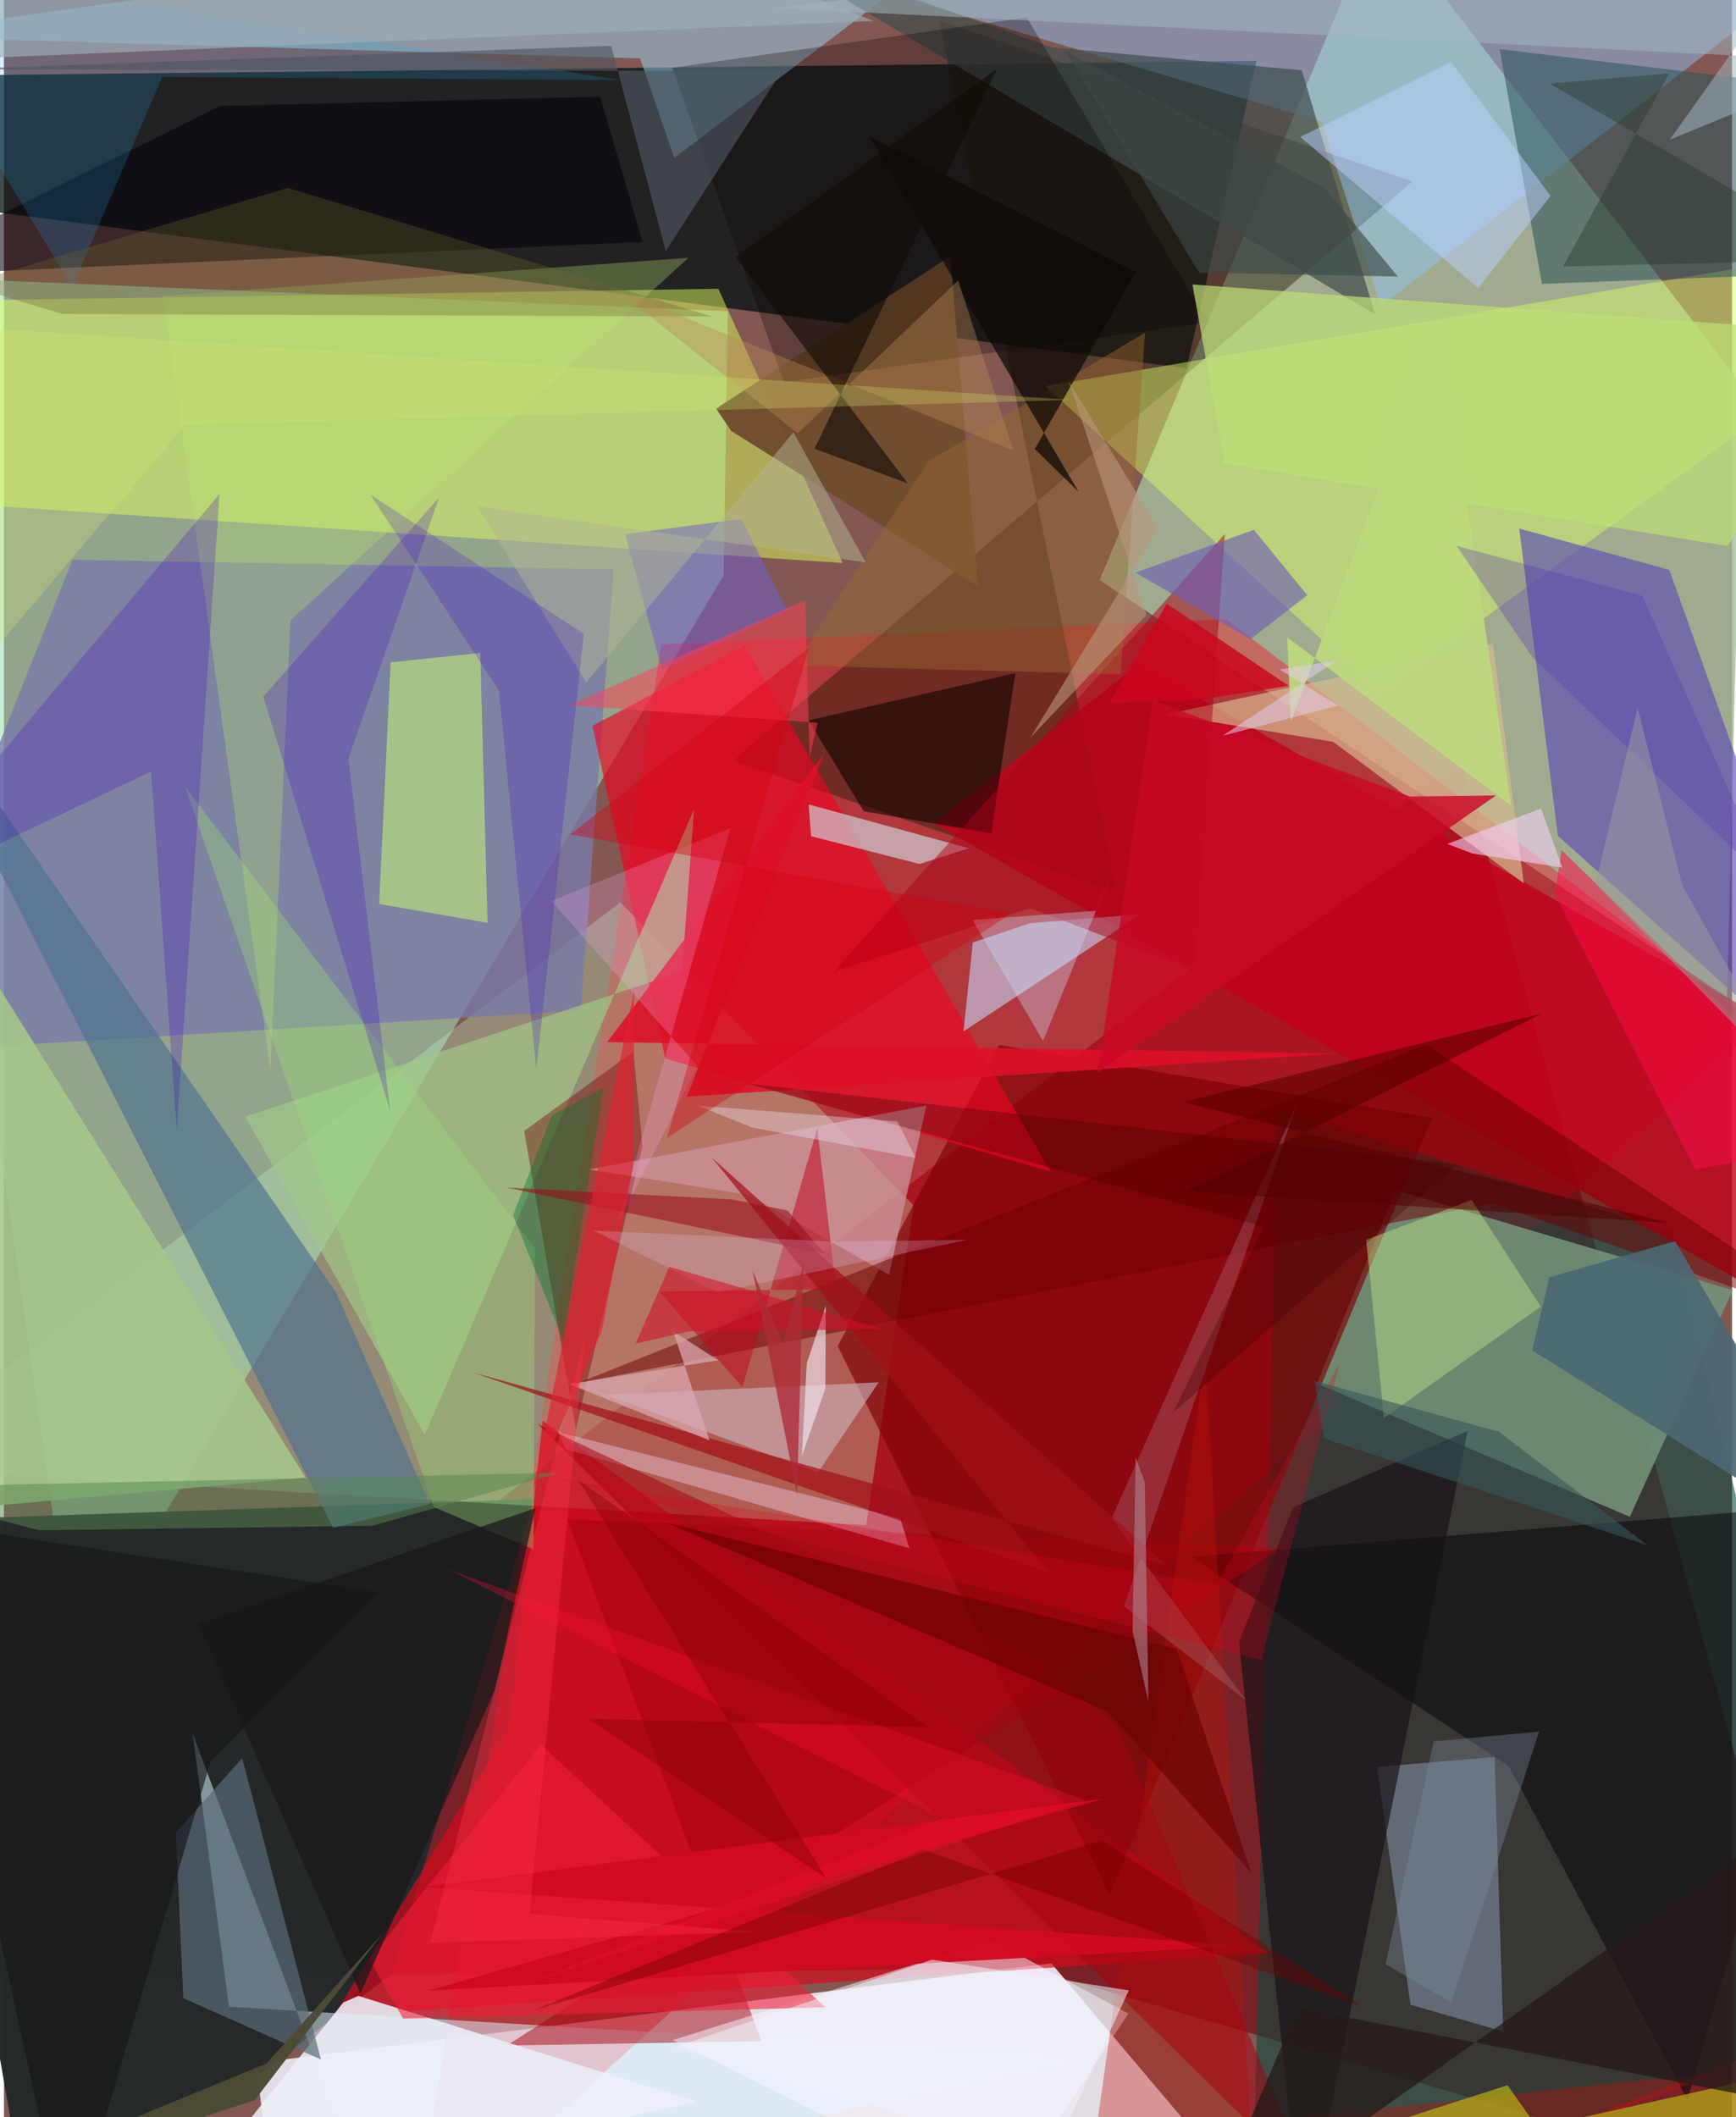 <svg xmlns="http://www.w3.org/2000/svg" width="228" height="278" viewBox="0 0 836 1024"><path fill="#835853" d="M0 0h836v1024H0z"/><path fill="#9fdeb9" fill-opacity=".565" d="M34.073 805.643L-62 133.176l412.17 17.391-2.003 127.733z"/><path fill="#730712" fill-opacity=".671" d="M898 1069.78L495.705 951.94-62 957.484l767.232-589.84z"/><path fill="#eae4ef" fill-opacity=".937" d="M127.858 1046.884L622.128 1086 506.674 949.565 122.027 997.77z"/><path fill="#a7bd9c" fill-opacity=".816" d="M833.627 482.302l7.372-295.819L665.197-42.504l-135.124 323.04z"/><path fill="#031113" fill-opacity=".753" d="M605.954 29.442L-62 36.899l58.239 65.705 575.872 75.513z"/><path fill="#ff001a" fill-opacity=".369" d="M848.822 495.936l-257.43-196.43-273.385 12.116L198.097 1086z"/><path fill="#252929" fill-opacity=".988" d="M-47.362 735.404L13.834 1086 187.32 955l69.131-229.914z"/><path fill="#0a483d" fill-opacity=".576" d="M603.754 1086L898 973.772l-90.774-377.966-191.14-59.238z"/><path fill="#bff7bf" fill-opacity=".318" d="M298.235 436.423L440.031 583l-22.892 154.67L-62 709.928z"/><path fill="#74957b" fill-opacity=".859" d="M786.562 733.62l49.746-109.602-162.998-48.37-38.099 93.49z"/><path fill="#dcff5f" fill-opacity=".49" d="M345.597 139.664l60.142 132.653L-62 240.857l34.578-95.375z"/><path fill="#d5091c" fill-opacity=".678" d="M611.63 944.612l-351-257.52-16.043 148.302-85.04 139.69z"/><path fill="#9de3ff" fill-opacity=".459" d="M506.62-62L-62 17.439l369.761 10.79 16.51 48.149z"/><path fill="#241907" fill-opacity=".439" d="M452.441 9.912l85.806 421.665-185.53-63.667L681.43 87.757z"/><path fill="#8ec8fc" fill-opacity=".463" d="M637.41 58.836L228.965-62l645.624 48.05-208.397 162.12z"/><path fill="#787aa7" fill-opacity=".776" d="M294.946 275.374L33.168 270.78-62 509.56l341.087-20.754z"/><path fill="#c1001b" fill-opacity=".796" d="M874.41 505.586L549.26 321.108l-99.508 77.147L898 652.485z"/><path fill="#d8f4ff" fill-opacity=".533" d="M91.286 838.448l86.808 231.369 347.188-74.33-416.417-24.885z"/><path fill="#7e0004" fill-opacity=".651" d="M690.86 540.776l-209.423-35.362-78.115 145.662 131.593 265.695z"/><path fill="#d5ff66" fill-opacity=".463" d="M665.91 335.51L503.894 186.752l392.483-66.784-34.888 73.2z"/><path fill="#5b49b6" fill-opacity=".631" d="M805.67 275.647l-72.63-20.008 18.704 148.62L898 535.221z"/><path fill="#ed0623" fill-opacity=".643" d="M319.907 511.985l186.489 54.741-148.082-254.54-73.622 38.86z"/><path fill="#8c9db8" fill-opacity=".502" d="M725.288 982.571l-4.14-132.793-56.913 4.847 16.213 114.99z"/><path fill="#020006" fill-opacity=".49" d="M898 726.579l-323.76 26.388 153.776 101.246 86.45 161.425z"/><path fill="#c3deff" fill-opacity=".573" d="M496.463 446.528l-27.754 9.301-4.513 43.03 85.866-56.705z"/><path fill="#4c728f" fill-opacity=".659" d="M160.642 625.031L-62 303.1l221.221 435.857 46.698-11.52z"/><path fill="#2f555b" fill-opacity=".565" d="M744.03 137.292L723.564 23.8 898 44.633v86.858z"/><path fill="#a0020c" fill-opacity=".482" d="M366.469 987.21l-123.212 2.13 374.805-240.528-345.499-13.965z"/><path fill="#a1ca88" fill-opacity=".659" d="M116.732 540.084l211.333-70.179 5.777-78.603-130.259 302.654z"/><path fill="#c7f377" fill-opacity=".565" d="M181.52 437.228l5.554-116.886 43.354-4.518 3.514 130.508z"/><path fill="#d9bb91" fill-opacity=".667" d="M720.316 311.334l14.948 115.926L643 358.79l-80.675-13.285z"/><path fill="#05010a" fill-opacity=".569" d="M-62 133.754l166.393-82.478 184.069-4.522 20.47 70.233z"/><path fill="#404c4d" fill-opacity=".698" d="M627.803 33.963L507.113 22.93l-150.37-53.048 306.561 182.14z"/><path fill="#ebeef6" fill-opacity=".875" d="M164.203 968.53l-85.066 106.16 255.784-58.3-163.505-51.058z"/><path fill="#714d2e" fill-opacity=".976" d="M471.165 283.512l-119.397-75.13-7.23-10.766 113.28-73.685z"/><path fill="#760000" fill-opacity=".4" d="M276.664 691.191l32.242-136.834-4.42-45.712-52.83 38.352z"/><path fill="#171217" fill-opacity=".682" d="M628.5 1086l-31.027-291.969 26.16-64.972 84.49-37.012z"/><path fill="#d3dce6" fill-opacity=".631" d="M466.808 410.278l-23.871 7.597-52.46-13.421-1.205-15.393z"/><path fill="#cbb1bc" fill-opacity=".624" d="M393.775 712.204L244.608 657.76l45.45 16.867 133.122-6.035z"/><path fill="#f9f6ff" fill-opacity=".51" d="M482.705 1066.448l-159.18-79.706 154.33-48.377 66.106 35.529z"/><path fill="#ce929e" fill-opacity=".725" d="M446.23 534.686l-18.014 81.856-68.001-38.656-76.987-12.236z"/><path fill="#c31105" fill-opacity=".345" d="M527.782 1034.772l53.343-377.998L606.515 1086l224.475-84.053z"/><path fill="#6c0004" fill-opacity=".502" d="M898 644.276l-177.838-62.364-442.64 87.103 410.534-163.721z"/><path fill="#a5c68a" fill-opacity=".898" d="M-8.213 753.67L-62 733.43l207.942-18.787L-2.19 477.86z"/><path fill="#0c0300" fill-opacity=".573" d="M489.274 325.557l-11.664 77.498-61.686-10.664-26.689-43.993z"/><path fill="#596b78" fill-opacity=".694" d="M153.37 996.11l-66.619-29.68-3.577-80.087 32.08-36.013z"/><path fill="#b2d785" fill-opacity=".518" d="M667.59 685.821l-8.57-86.17 50.97-19.234 33.483 51.517z"/><path fill="#f11c38" fill-opacity=".573" d="M259.776 843.863l-83.042 103.712 16.371 28.75 204.264-5.465z"/><path fill="#1dacff" fill-opacity=".18" d="M76.548 37.193L33.052 138.851-62-17.792l360.9 56.597z"/><path fill="#070000" fill-opacity=".29" d="M582.505 155.884l-205.192 28.942-54.01-152.05 171.5-24.322z"/><path fill="#bede77" fill-opacity=".71" d="M833.882 264.12l-243.33-39.852-15.591-86.67L898 161.472z"/><path fill="#725dcb" fill-opacity=".522" d="M318.355 324.007l-17.898-65.639 56.35-7.389 22.01 44.195z"/><path fill="#a90017" fill-opacity=".494" d="M590.615 258.293l-14.547 211.11-79.695-30.175-94.98 30.885z"/><path fill="#9adc79" fill-opacity=".365" d="M207.998 728.95L87.558 380.39l169.333 223.508-.68 145.465z"/><path fill="#bbd0ff" fill-opacity=".498" d="M748.204 94.745l-48.129-64.804-72.913 36.305 86.041 73.096z"/><path fill="#ffe0ff" fill-opacity=".357" d="M268.126 692.673l165.508 41.756 4.404 14.438-166.204-47.977z"/><path fill="#a46975" fill-opacity=".388" d="M625.363 534.346l-83.548 242.578 59.08 45.419-65.074-87.976z"/><path fill="#b9e271" fill-opacity=".314" d="M128.936 517.65L76.948 143.183l254.171-18.488-192.514 175.382z"/><path fill="#4c6975" fill-opacity=".918" d="M808.452 600.299l-60.842 17.475-8.267 35.35L898 752.37z"/><path fill="#bfbf15" fill-opacity=".639" d="M780.737 1084.28l-53.343-75.74-241.57 77.46L898 994.143z"/><path fill="#3d03c7" fill-opacity=".239" d="M71.179 373.123L-62 436.614l166.274-197.672-20.691 307.561z"/><path fill="#6e5eb6" fill-opacity=".624" d="M547.429 276.973l57.247-20.743 25.804 31.643L603 309.177z"/><path fill="#bf0821" fill-opacity=".533" d="M357.232 670.994l-40.008-46.276 85.39-1.264-9.167-77.746z"/><path fill="#dd1029" fill-opacity=".882" d="M291.79 504.043l105.04-139.546-66.483 165.924 315.507-20.896z"/><path fill="#9b672f" fill-opacity=".455" d="M552.032 160.925l-104.807 62.283-65.152 98.71 158.117 4.178z"/><path fill="#ffb1f6" fill-opacity=".224" d="M351.461 400.53l-86.629 35.286 70.713 79.941-39.026 76.76z"/><path fill="#a2b7c0" fill-opacity=".529" d="M898-62L805.906 67.532 898 29.816 373.507 3.919z"/><path fill="#a20f18" fill-opacity=".71" d="M342.537 559.973l219.788 197.153-335.03-93.19 277.894 96.495z"/><path fill="#6c632b" fill-opacity=".329" d="M342.656 153.065l-314.498-1.19-47.073-14.332L137.253 90.89z"/><path fill="#19181a" fill-opacity=".722" d="M172.443 964.287L94.036 785.311l163.046-55.866-19.293 87.051z"/><path fill="#fc0a45" fill-opacity=".525" d="M753.521 411.204L898 551.074 818.243 565.7l-67.85-133.085z"/><path fill="#a50210" fill-opacity=".533" d="M633.714 1057.655L258.05 688.611 496.6 800.953l41.608 33.978z"/><path fill="#241a19" fill-opacity=".769" d="M578.405 1082.337l290.522-205.745-9.134 140.186-233.749-45.657z"/><path fill="#cedfff" fill-opacity=".357" d="M502.668 503.47l-34.13-58.521 59.668-4.428 14.04-34.264z"/><path fill="#d00b20" fill-opacity=".98" d="M205.133 962.792l394.96-21.687-397.444-28.407 328.711-42.57z"/><path fill="#3d00c8" fill-opacity=".231" d="M125.459 336.895L186.85 537.2l-20.225-170.27 43.885-126.327z"/><path fill="#00732f" fill-opacity=".392" d="M290.018 526.08l-25 13.397-18.723 48.26 24.219 60.435z"/><path fill="#daa9b2" fill-opacity=".722" d="M345.6 657.916l-21.887-13.977 17.658 52.739-67.971-27.25z"/><path fill="#0f0a07" fill-opacity=".741" d="M498.68 217.16l21.232 20.743L418.788 66.205l128.864 65.311z"/><path fill="#ba8752" fill-opacity=".4" d="M384.037 209.537l77.585-73.882 26.691 82.2L296.2 140.111z"/><path fill="#9b0d20" fill-opacity=".569" d="M397.165 606.428l-154.037-32.042 108.855 5.707 27.121 5.395z"/><path fill="#130c08" fill-opacity=".62" d="M354.045 124.342l126.423-91.14-88.335 183.819 45.206 16.805z"/><path fill="#f6d4fe" fill-opacity=".576" d="M710.352 412.806l-12.073-4.631 45.349-17.14 10.24 28.604z"/><path fill="#670204" fill-opacity=".624" d="M320.294 736.421l246.984 61.107 36.138 108.283-69.177-77.877z"/><path fill="#c90829" fill-opacity=".82" d="M529.146 518.703l192.66-133.963-41.616.52-124.262-46.494z"/><path fill="#161619" fill-opacity=".647" d="M30.785 1086l-77.102-350.726 228.067 34.96-81.792 81.745z"/><path fill="#3e0000" fill-opacity=".314" d="M565.383 683.477l44.05-90.075-250.271-69.4 343.892 38.986z"/><path fill="#b1b694" fill-opacity=".502" d="M381.894 209.124l35.026 62.912-188.037-27.187 52.83 85.216z"/><path fill="#568553" fill-opacity=".51" d="M178.3 737.942l90.753-25.638L-62 719.454l78.904 20.693z"/><path fill="#3b06ce" fill-opacity=".22" d="M239.44 333.975l-62.08-94.666 103.183 67.272-23.017 210.863z"/><path fill="#4e5761" fill-opacity=".631" d="M293.771 22.182L-27.577 33.576l403.913.756-56.18 87.164z"/><path fill="#e4202f" fill-opacity=".639" d="M304.874 478.83l-48.951 241.65 33.328-76.904 15.113-79.092z"/><path fill="#ff3e57" fill-opacity=".506" d="M387.721 290.265l-114.004 50.833 119.916 8.482-3.878 16.657z"/><path fill="#ff3048" fill-opacity=".38" d="M206.16 939.694l74.832-293.077-26.754 279.086 110.28 8.687z"/><path fill="#beda7d" fill-opacity=".922" d="M729.093 389.643L695.126 156.1l-72.578 192.975-1.761-40.817z"/><path fill="#eee2eb" fill-opacity=".671" d="M397.386 671.453l.177-39.857-9.15 27.77-2.432 45.087z"/><path fill="#e4cefd" fill-opacity=".224" d="M466.21 599.668l-64.321.854-116.716-5.362 60.09 29.848z"/><path fill="#eeeafb" fill-opacity=".361" d="M432.244 542.4l-96.774-7.682 26.794 10.697 78.757 14.648z"/><path fill="#9faeb8" fill-opacity=".655" d="M-62-60.086v90.282L420.622 10.15 238.804-62z"/><path fill="#b9967c" fill-opacity=".596" d="M558.293 255.505l-43.118-70.987 37.531 112.975-56.002 59.12z"/><path fill="#d5eb72" fill-opacity=".278" d="M87.515 205.605l428.777-12.19-529.66-34.967L-62 382.111z"/><path fill="#cc051d" fill-opacity=".824" d="M534.946 339.822l43.081-1.397 43.523-6.691-59.033-39.755z"/><path fill="#7c8a9b" fill-opacity=".369" d="M742.664 837.516l-51.031 4.765-23.252 107.772 31.872 18.447z"/><path fill="#d20e26" fill-opacity=".553" d="M321.856 612.69l103.246 30.158-93.926 1.116-25.55 5.887z"/><path fill="#710000" fill-opacity=".408" d="M657.584 970.734l-126.571-80.4-274.376 81.832 188.38-77.497z"/><path fill="#2b382b" fill-opacity=".416" d="M754.199 128.919l51.334-93.382-57.79 4.919 146.68 84.982z"/><path fill="#d4000f" fill-opacity=".384" d="M389.43 313.361l-68.77 237.06 166.612-108.564-213.257-38.311z"/><path fill="#d9071b" fill-opacity=".263" d="M267.308 714.961l340.851 88.002 38.23-144.065-59.634 107.497z"/><path fill="#510000" fill-opacity=".529" d="M805.821 591.507l-235.53-58.443 173.847-42.901-172.287 86.119z"/><path fill="#3d4947" fill-opacity=".635" d="M513.562 24.767l125.28 66.1 35.486 42.894-96.166-1.965z"/><path fill="#5634b6" fill-opacity=".306" d="M854.758 427.859l-62.17-139.667-89.94-24.233 36.822 53.913z"/><path fill="#fd1038" fill-opacity=".286" d="M215.083 759.085L523.154 870.61l-268.527 88.132 199.188-79.225z"/><path fill="#375758" fill-opacity=".592" d="M723.275 692.498l71.816 54.912-156.66-51.763-4.408-27.744z"/><path fill="#9c9a9b" fill-opacity=".529" d="M769.91 427.406l20.423-84.968 21.528 85.6 54.032 96.904z"/><path fill="#ab808c" fill-opacity=".612" d="M553.644 822.836l-7.651-34.007 1.48-83.963 4.452 12.137z"/><path fill="#ae2c39" fill-opacity=".788" d="M362.18 614.406l14.703 35.469 9.838-38.409-3.065 111.365z"/><path fill="#4b4b36" fill-opacity=".976" d="M183.152 935.128l-61.847 80.652L-62 1075.747l189.059-77.731z"/><path fill="#e2cced" fill-opacity=".529" d="M644.889 319.445l-27.861 4.343 28.508 17.475-56.08 14.624z"/><path fill="#eef0f8" fill-opacity=".549" d="M324.41 990.2l124.499-42.392 95.27 14.864-37.667 81.96z"/><path fill="maroon" fill-opacity=".384" d="M397.92 908.51l-115.115-77.224 164.185 4.048-169.339-119.696z"/></svg>
